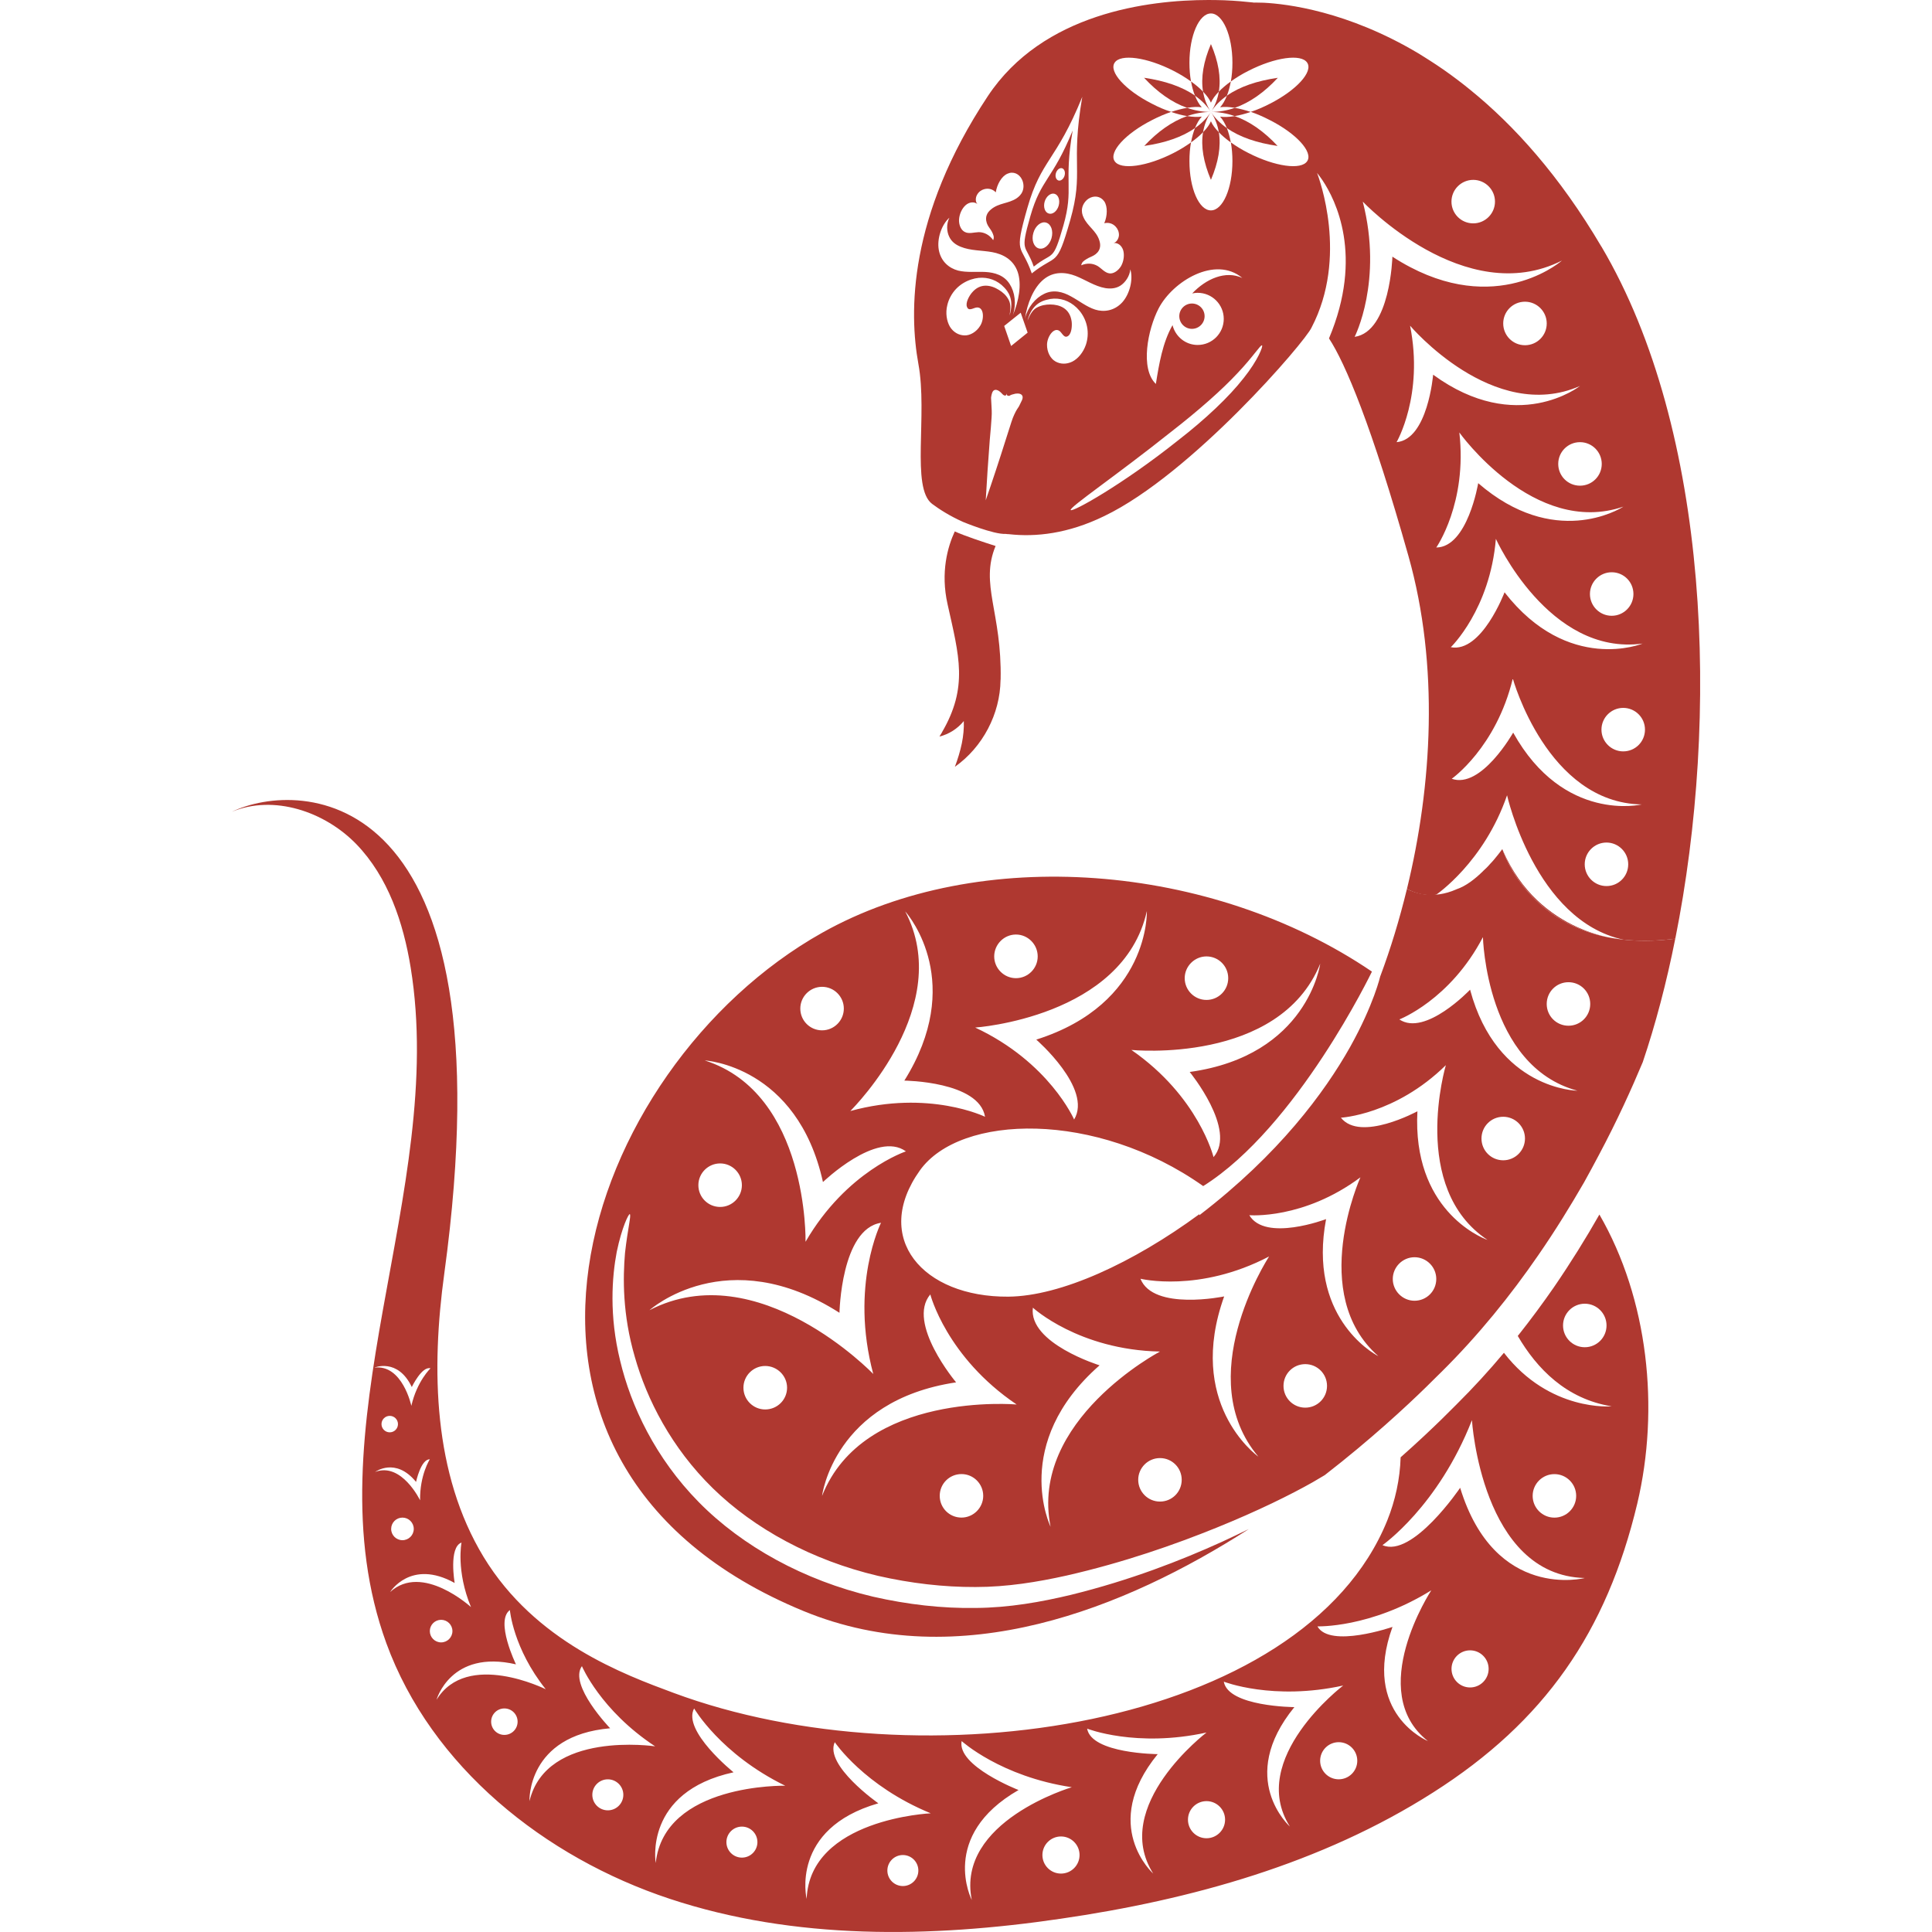 <svg width="80" height="80" viewBox="0 0 80 80" fill="none" xmlns="http://www.w3.org/2000/svg">
<path d="M39 30.331C40.103 28.445 39.713 27.163 39.238 25.026C38.937 23.695 39.243 22.635 39.535 22.005C39.925 22.184 40.728 22.45 41.225 22.608C40.567 24.198 41.489 25.348 41.434 28.139C41.434 28.143 41.433 28.146 41.43 28.15V28.155C41.414 29.563 40.691 30.939 39.54 31.751C39.658 31.435 39.76 31.109 39.829 30.774C39.889 30.472 39.921 30.16 39.909 29.857C39.655 30.169 39.298 30.401 38.901 30.499C38.931 30.442 38.967 30.392 38.996 30.342C39.001 30.336 39.007 30.335 39.001 30.331H39Z" fill="#AF3830"/>
<path d="M66.228 50.291C65.67 51.273 65.04 52.287 64.34 53.308C63.885 53.964 63.397 54.626 62.881 55.277C62.87 55.291 62.858 55.304 62.847 55.317C63.638 56.674 64.856 57.93 66.736 58.233C66.736 58.233 64.173 58.472 62.274 56.016C62.272 56.019 62.27 56.023 62.267 56.025C61.659 56.752 61.008 57.463 60.314 58.152C60.303 58.152 59.451 59.058 57.997 60.344C57.97 61.245 57.775 62.134 57.444 62.959C53.966 71.558 38.146 73.901 27.903 70.103C25.842 69.338 22.169 67.993 20.026 64.472C17.936 61.027 17.85 56.714 18.398 52.727C21.188 32.301 12.388 32.274 9.6 33.614C11.341 32.892 13.446 33.603 14.759 34.959C16.072 36.321 16.702 38.204 17.005 40.064C18.518 49.369 12.773 59.183 15.996 68.037C17.862 73.159 22.556 76.913 27.736 78.627C32.907 80.341 38.522 80.244 43.914 79.452C49.334 78.665 54.732 77.163 59.343 74.222C63.96 71.286 66.527 67.576 67.796 62.26C68.729 58.321 68.251 53.791 66.228 50.292V50.291ZM65.622 55.786C65.125 55.786 64.722 55.383 64.722 54.885C64.722 54.388 65.125 53.984 65.622 53.984C66.12 53.984 66.523 54.388 66.523 54.885C66.523 55.383 66.12 55.786 65.622 55.786ZM17.052 57.433C17.052 57.433 17.469 56.561 17.827 56.659C17.827 56.659 17.267 57.188 17.033 58.213C17.033 58.213 16.665 56.484 15.501 56.63C15.501 56.63 16.47 56.217 17.051 57.433H17.052ZM16.479 58.969C16.479 59.157 16.327 59.31 16.138 59.31C15.95 59.31 15.797 59.157 15.797 58.969C15.797 58.78 15.95 58.628 16.138 58.628C16.327 58.628 16.479 58.78 16.479 58.969ZM15.531 60.952C15.531 60.952 16.375 60.32 17.228 61.363C17.228 61.363 17.427 60.416 17.798 60.427C17.798 60.427 17.379 61.073 17.395 62.124C17.395 62.124 16.627 60.532 15.531 60.951V60.952ZM17.133 63.309C17.133 63.567 16.923 63.776 16.665 63.776C16.407 63.776 16.197 63.567 16.197 63.309C16.197 63.05 16.407 62.841 16.665 62.841C16.923 62.841 17.133 63.05 17.133 63.309ZM16.151 65.927C16.151 65.927 17.003 64.535 18.827 65.548C18.827 65.548 18.57 64.072 19.11 63.874C19.11 63.874 18.877 65.043 19.503 66.547C19.503 66.547 17.485 64.697 16.15 65.926L16.151 65.927ZM17.798 67.54C17.798 67.282 18.008 67.073 18.266 67.073C18.524 67.073 18.734 67.282 18.734 67.54C18.734 67.798 18.524 68.008 18.266 68.008C18.008 68.008 17.798 67.798 17.798 67.54ZM18.075 70.386C18.075 70.386 18.656 68.29 21.365 68.917C21.365 68.917 20.493 67.121 21.113 66.669C21.113 66.669 21.245 68.253 22.598 69.948C22.598 69.948 19.334 68.32 18.075 70.386V70.386ZM20.885 71.839C20.583 71.839 20.337 71.594 20.337 71.291C20.337 70.988 20.583 70.743 20.885 70.743C21.188 70.743 21.433 70.988 21.433 71.291C21.433 71.594 21.188 71.839 20.885 71.839ZM25.169 74.962C24.814 74.962 24.527 74.674 24.527 74.32C24.527 73.966 24.814 73.678 25.169 73.678C25.523 73.678 25.811 73.966 25.811 74.32C25.811 74.674 25.523 74.962 25.169 74.962ZM21.925 74.581C21.925 74.581 21.805 71.867 25.264 71.564C25.264 71.564 23.535 69.768 24.096 68.992C24.096 68.992 24.865 70.822 27.128 72.312C27.128 72.312 22.623 71.64 21.925 74.581ZM30.721 76.92C30.366 76.92 30.079 76.632 30.079 76.278C30.079 75.924 30.366 75.636 30.721 75.636C31.075 75.636 31.363 75.924 31.363 76.278C31.363 76.632 31.075 76.92 30.721 76.92ZM27.152 77.144C27.152 77.144 26.643 74.2 30.375 73.387C30.375 73.387 28.238 71.668 28.742 70.743C28.742 70.743 29.836 72.633 32.514 73.943C32.514 73.943 27.504 73.837 27.152 77.143V77.144ZM37.386 78.097C37.031 78.097 36.744 77.809 36.744 77.455C36.744 77.1 37.031 76.813 37.386 76.813C37.74 76.813 38.027 77.1 38.027 77.455C38.027 77.809 37.74 78.097 37.386 78.097ZM33.401 78.632C33.401 78.632 32.698 75.728 36.37 74.671C36.37 74.671 34.123 73.096 34.566 72.14C34.566 72.14 35.782 73.954 38.54 75.085C38.54 75.085 33.534 75.31 33.401 78.632ZM64.365 61.04C64.862 61.04 65.266 61.444 65.266 61.941C65.266 62.438 64.862 62.842 64.365 62.842C63.868 62.842 63.464 62.438 63.464 61.941C63.464 61.444 63.868 61.04 64.365 61.04ZM40.24 78.677C40.24 78.677 38.864 76.024 42.176 74.121C42.176 74.121 39.619 73.128 39.82 72.094C39.82 72.094 41.434 73.565 44.382 74.005C44.382 74.005 39.575 75.419 40.24 78.677ZM43.933 77.581C43.508 77.581 43.164 77.237 43.164 76.813C43.164 76.389 43.509 76.044 43.933 76.044C44.357 76.044 44.702 76.389 44.702 76.813C44.702 77.237 44.357 77.581 43.933 77.581ZM47.939 72.635C47.939 72.635 45.196 72.618 45.016 71.58C45.016 71.58 47.048 72.379 49.959 71.74C49.959 71.74 45.971 74.774 47.752 77.581C47.752 77.581 45.522 75.592 47.939 72.634V72.635ZM49.959 76.118C49.534 76.118 49.191 75.773 49.191 75.349C49.191 74.925 49.535 74.581 49.959 74.581C50.383 74.581 50.728 74.925 50.728 75.349C50.728 75.773 50.383 76.118 49.959 76.118ZM53.598 70.688C53.598 70.688 50.856 70.672 50.675 69.634C50.675 69.634 52.707 70.433 55.619 69.794C55.619 69.794 51.631 72.827 53.412 75.634C53.412 75.634 51.182 73.646 53.598 70.687V70.688ZM55.433 73.677C55.008 73.677 54.664 73.333 54.664 72.909C54.664 72.484 55.009 72.14 55.433 72.14C55.857 72.14 56.202 72.484 56.202 72.909C56.202 73.333 55.857 73.677 55.433 73.677ZM59.127 72.094C59.127 72.094 56.362 70.961 57.66 67.367C57.66 67.367 55.067 68.263 54.552 67.344C54.552 67.344 56.734 67.422 59.267 65.852C59.267 65.852 56.514 70.038 59.127 72.094ZM60.873 69.874C60.448 69.874 60.104 69.529 60.104 69.105C60.104 68.681 60.449 68.337 60.873 68.337C61.297 68.337 61.641 68.681 61.641 69.105C61.641 69.529 61.297 69.874 60.873 69.874ZM60.462 61.606C60.462 61.606 58.484 64.53 57.245 63.981C57.245 63.981 59.552 62.377 60.95 58.805C60.95 58.805 61.345 65.241 65.622 65.342C65.622 65.342 61.9 66.307 60.462 61.607V61.606Z" fill="#AF3830"/>
<path d="M62.224 35.203C62.213 35.176 62.208 35.159 62.208 35.159C62.203 35.164 62.197 35.175 62.192 35.181C62.089 35.322 61.98 35.452 61.883 35.572C61.828 35.637 61.763 35.713 61.693 35.783C61.682 35.794 61.671 35.805 61.666 35.815C61.601 35.891 61.525 35.962 61.449 36.032C61.433 36.043 61.422 36.059 61.405 36.076C61.085 36.39 60.7 36.695 60.304 36.825C60.3 36.829 60.297 36.831 60.293 36.831C59.338 37.248 58.595 36.982 58.258 36.809C57.949 38.079 57.58 39.288 57.162 40.406L57.157 40.411C57.157 40.411 56.891 41.589 55.903 43.358C54.845 45.235 52.957 47.796 49.664 50.319C49.659 50.313 49.659 50.297 49.664 50.275C46.924 52.288 43.93 53.671 41.754 53.692C38.206 53.719 36.091 51.262 38.092 48.462C39.758 46.13 45.378 45.972 49.822 49.113C53.711 46.672 56.809 40.232 56.809 40.232C50.169 35.723 40.545 34.964 34.04 38.626C24.074 44.219 18.491 60.625 33.28 66.713C39.747 69.371 46.605 66.593 51.71 63.316C51.362 63.484 50.999 63.658 50.613 63.837C48.894 64.618 46.789 65.438 44.342 66.04C43.121 66.332 41.792 66.572 40.397 66.582C39.014 66.604 37.581 66.441 36.15 66.115C33.291 65.442 30.74 64.032 28.939 62.204C27.132 60.37 26.124 58.211 25.679 56.345C25.217 54.467 25.342 52.873 25.538 51.836C25.755 50.8 26.026 50.274 26.075 50.274C26.151 50.295 25.994 50.86 25.88 51.885C25.793 52.905 25.771 54.424 26.287 56.188C26.781 57.935 27.795 59.942 29.515 61.624C31.235 63.306 33.638 64.613 36.357 65.253C37.713 65.562 39.074 65.72 40.393 65.715C41.706 65.715 42.959 65.508 44.158 65.242C46.54 64.699 48.644 63.957 50.364 63.262C52.094 62.562 53.446 61.89 54.351 61.379C54.542 61.27 54.704 61.173 54.856 61.081C55.816 60.337 56.657 59.627 57.356 59.009C58.811 57.723 59.663 56.817 59.679 56.817C61.225 55.287 62.56 53.627 63.699 51.972C64.404 50.952 65.028 49.937 65.592 48.961C65.804 48.576 66.01 48.201 66.206 47.827C66.966 46.4 67.562 45.081 68.023 43.981C68.549 42.424 69.005 40.699 69.369 38.87C63.906 39.576 62.381 35.659 62.224 35.203ZM49.957 39.603C50.456 39.603 50.858 40.005 50.858 40.504C50.858 41.003 50.456 41.405 49.957 41.405C49.458 41.405 49.056 40.998 49.056 40.504C49.056 40.011 49.464 39.603 49.957 39.603ZM54.667 39.907C54.667 39.907 54.157 43.71 49.263 44.388C49.263 44.388 51.227 46.786 50.25 47.914C50.25 47.914 49.631 45.402 46.849 43.476C46.849 43.476 52.963 44.09 54.667 39.906V39.907ZM42.069 38.697C42.562 38.697 42.969 39.104 42.969 39.603C42.969 40.102 42.562 40.504 42.069 40.504C41.575 40.504 41.168 40.097 41.168 39.603C41.168 39.11 41.57 38.697 42.069 38.697ZM47.489 37.726C47.489 37.726 47.624 41.556 42.91 43.048C42.91 43.048 45.248 45.077 44.477 46.357C44.477 46.357 43.446 43.981 40.381 42.549C40.381 42.549 46.507 42.131 47.489 37.726ZM37.485 37.742C37.681 37.964 39.959 40.726 37.447 44.746C37.447 44.746 40.545 44.773 40.788 46.243C40.788 46.243 38.466 45.109 35.211 46.005C35.417 45.793 39.524 41.627 37.484 37.742H37.485ZM34.04 40.862C34.539 40.862 34.941 41.269 34.941 41.763C34.941 42.257 34.539 42.664 34.04 42.664C33.541 42.664 33.139 42.262 33.139 41.763C33.139 41.264 33.546 40.862 34.04 40.862ZM34.077 48.946C34.077 48.946 36.307 46.797 37.512 47.676C37.512 47.676 35.054 48.49 33.356 51.419C33.356 51.419 33.486 45.278 29.184 43.911C29.184 43.911 33.009 44.117 34.077 48.946ZM29.819 48.175C30.318 48.175 30.72 48.582 30.72 49.076C30.72 49.569 30.318 49.977 29.819 49.977C29.32 49.977 28.918 49.575 28.918 49.076C28.918 48.577 29.325 48.175 29.819 48.175ZM26.895 54.251C26.895 54.251 30.09 51.376 34.761 54.36C34.761 54.36 34.826 50.888 36.481 50.633C36.481 50.633 35.179 53.226 36.16 56.894C36.16 56.894 31.386 51.925 26.894 54.252L26.895 54.251ZM31.685 58.363C31.191 58.363 30.784 57.962 30.784 57.462C30.784 56.964 31.191 56.562 31.685 56.562C32.178 56.562 32.591 56.964 32.591 57.462C32.591 57.962 32.184 58.363 31.685 58.363ZM39.813 62.84C39.313 62.84 38.912 62.438 38.912 61.939C38.912 61.44 39.313 61.038 39.813 61.038C40.312 61.038 40.713 61.445 40.713 61.939C40.713 62.433 40.306 62.84 39.813 62.84ZM34.04 61.939C34.04 61.939 34.523 58 39.59 57.24C39.59 57.24 37.523 54.782 38.522 53.599C38.522 53.599 39.188 56.193 42.097 58.157C42.097 58.157 35.76 57.593 34.041 61.939H34.04ZM43.502 63.219C43.502 63.219 41.83 59.785 45.531 56.535C45.531 56.535 42.579 55.623 42.769 54.148C42.769 54.148 44.663 55.895 48.032 55.965C48.032 55.965 42.617 58.813 43.502 63.219ZM48.032 62.177C47.532 62.177 47.131 61.77 47.131 61.276C47.131 60.783 47.532 60.376 48.032 60.376C48.531 60.376 48.932 60.777 48.932 61.276C48.932 61.776 48.531 62.177 48.032 62.177ZM52.106 60.317C51.965 60.214 49.117 58.076 50.69 53.682C50.69 53.682 47.755 54.29 47.224 52.95C47.224 52.95 49.648 53.546 52.551 52.027C52.415 52.239 49.355 57.056 52.106 60.317ZM54.048 58.288C53.549 58.288 53.147 57.886 53.147 57.387C53.147 56.888 53.549 56.486 54.048 56.486C54.547 56.486 54.949 56.888 54.949 57.387C54.949 57.886 54.547 58.288 54.048 58.288ZM54.91 50.481C54.91 50.481 52.393 51.436 51.731 50.319C51.731 50.319 53.972 50.509 56.332 48.751C56.332 48.751 54.145 53.591 57.075 56.156C56.782 56.005 54.157 54.474 54.91 50.482V50.481ZM58.572 53.861C58.079 53.861 57.672 53.454 57.672 52.96C57.672 52.467 58.079 52.059 58.572 52.059C59.066 52.059 59.473 52.461 59.473 52.96C59.473 53.459 59.072 53.861 58.572 53.861ZM58.692 46.015C58.692 46.015 56.327 47.301 55.524 46.281C55.524 46.281 57.77 46.167 59.87 44.106C59.87 44.106 58.351 49.189 61.595 51.343C61.263 51.223 58.48 50.052 58.692 46.015ZM62.245 48.045C61.746 48.045 61.345 47.643 61.345 47.144C61.345 46.645 61.746 46.243 62.245 46.243C62.744 46.243 63.146 46.65 63.146 47.144C63.146 47.638 62.744 48.045 62.245 48.045ZM60.873 40.981C60.873 40.981 59.018 42.934 57.944 42.212C57.944 42.212 60.044 41.41 61.405 38.805C61.405 38.805 61.53 44.144 65.317 45.164C65.317 45.164 61.986 45.132 60.873 40.981ZM64.947 42.473C64.448 42.473 64.046 42.071 64.046 41.572C64.046 41.073 64.448 40.671 64.947 40.671C65.446 40.671 65.848 41.073 65.848 41.572C65.848 42.071 65.446 42.473 64.947 42.473Z" fill="#AF3830"/>
<path d="M44.417 5.403C43.577 7.465 43.109 7.394 42.665 8.951C42.22 10.508 42.464 10.064 42.806 11.04C43.614 10.389 43.587 10.899 44.032 9.342C44.476 7.785 44.037 7.6 44.417 5.403H44.417ZM43.543 9.857C43.457 10.156 43.223 10.346 43.011 10.286C42.805 10.226 42.702 9.939 42.789 9.646C42.87 9.353 43.109 9.157 43.315 9.217C43.526 9.277 43.624 9.565 43.542 9.857H43.543ZM43.837 8.517C43.772 8.745 43.587 8.891 43.43 8.843C43.268 8.799 43.192 8.577 43.257 8.349C43.322 8.127 43.507 7.981 43.664 8.024C43.826 8.067 43.902 8.29 43.837 8.517ZM43.94 7.459C43.837 7.514 43.734 7.449 43.712 7.318C43.691 7.183 43.761 7.036 43.864 6.982C43.967 6.927 44.07 6.987 44.092 7.123C44.113 7.253 44.048 7.405 43.94 7.459Z" fill="#AF3830"/>
<path d="M50.142 4.636C49.807 4.636 49.478 4.578 49.155 4.466C48.953 4.499 48.728 4.556 48.494 4.635C48.729 4.716 48.952 4.773 49.156 4.807C49.477 4.694 49.806 4.636 50.141 4.636H50.142Z" fill="#AF3830"/>
<path d="M50.469 3.794C50.566 3.208 50.45 2.542 50.142 1.825C49.835 2.543 49.718 3.209 49.816 3.796C49.973 3.956 50.084 4.111 50.142 4.251C50.2 4.11 50.314 3.955 50.469 3.795V3.794Z" fill="#AF3830"/>
<path d="M51.13 4.465C51.756 4.247 52.356 3.822 52.912 3.221C52.047 3.346 51.331 3.59 50.803 3.962C50.724 4.162 50.629 4.325 50.523 4.441C50.688 4.416 50.896 4.425 51.13 4.464V4.465Z" fill="#AF3830"/>
<path d="M50.142 4.636C49.974 4.38 49.866 4.098 49.816 3.795C49.683 3.657 49.513 3.512 49.318 3.372C49.357 3.59 49.411 3.79 49.481 3.961C49.753 4.153 49.975 4.376 50.142 4.636Z" fill="#AF3830"/>
<path d="M50.143 4.636C50.311 4.893 50.419 5.174 50.469 5.477C50.602 5.615 50.769 5.758 50.965 5.898C50.925 5.679 50.87 5.476 50.801 5.303C50.53 5.114 50.309 4.892 50.143 4.636Z" fill="#AF3830"/>
<path d="M50.52 4.829C50.627 4.943 50.722 5.106 50.801 5.303C51.327 5.674 52.039 5.918 52.902 6.043C52.345 5.448 51.752 5.026 51.128 4.808C50.894 4.846 50.688 4.855 50.52 4.83V4.829Z" fill="#AF3830"/>
<path d="M50.142 4.636C50.479 4.636 50.807 4.694 51.128 4.807C51.332 4.773 51.555 4.715 51.79 4.635C51.556 4.557 51.333 4.499 51.129 4.466C50.806 4.578 50.476 4.636 50.142 4.636H50.142Z" fill="#AF3830"/>
<path d="M50.143 4.636C50.309 4.377 50.532 4.153 50.803 3.962C50.871 3.791 50.925 3.592 50.966 3.373C50.77 3.513 50.603 3.655 50.47 3.794C50.419 4.098 50.312 4.379 50.144 4.636H50.143Z" fill="#AF3830"/>
<path d="M49.816 5.475C49.718 6.061 49.835 6.724 50.142 7.447C50.45 6.724 50.566 6.061 50.469 5.476C50.314 5.316 50.2 5.161 50.142 5.021C50.084 5.161 49.973 5.314 49.816 5.474V5.475Z" fill="#AF3830"/>
<path d="M49.157 4.807C48.533 5.025 47.938 5.448 47.382 6.042C48.245 5.917 48.958 5.673 49.483 5.302C49.562 5.105 49.657 4.942 49.764 4.828C49.596 4.853 49.391 4.844 49.157 4.806V4.807Z" fill="#AF3830"/>
<path d="M49.483 5.302C49.413 5.475 49.358 5.677 49.318 5.897C49.512 5.757 49.681 5.614 49.816 5.475C49.867 5.173 49.974 4.893 50.142 4.636C49.974 4.892 49.754 5.114 49.483 5.303V5.302Z" fill="#AF3830"/>
<path d="M49.763 4.442C49.655 4.325 49.559 4.16 49.482 3.96C48.953 3.59 48.236 3.345 47.373 3.22C47.93 3.821 48.529 4.246 49.156 4.465C49.39 4.425 49.597 4.417 49.763 4.442Z" fill="#AF3830"/>
<path d="M66.309 10.21C64.578 7.274 62.691 5.186 60.867 3.71C60.688 3.564 60.515 3.428 60.342 3.298C59.957 3.005 59.571 2.739 59.197 2.501C59.04 2.398 58.883 2.305 58.73 2.208C55.784 0.454 53.282 0.162 52.328 0.113C52.062 0.103 51.916 0.108 51.916 0.108C51.916 0.108 51.905 0.108 51.889 0.103C51.867 0.103 51.829 0.097 51.775 0.092C51.584 0.071 51.205 0.032 50.695 0.011C50.5 0.005 50.277 0 50.039 0C47.549 0 43.182 0.543 40.903 3.982C37.594 8.973 37.643 12.95 38.028 15.066C38.419 17.176 37.713 20.198 38.597 20.865C38.874 21.071 39.308 21.359 39.883 21.614C39.883 21.614 41.142 22.135 41.641 22.108C41.684 22.113 41.727 22.119 41.776 22.119C42.883 22.244 44.224 22.102 45.726 21.369C49.339 19.633 54.054 14.143 54.309 13.562C55.834 10.638 54.623 7.394 54.537 7.16C54.618 7.263 54.694 7.366 54.764 7.469C55.302 8.272 56.473 10.588 55.031 14.012C55.704 15.038 56.799 17.625 58.324 23.035C59.599 27.564 59.301 32.528 58.259 36.809C58.936 37.164 59.471 37.046 59.471 37.046C59.471 37.046 61.449 35.708 62.404 32.93C62.404 32.93 63.563 38.121 67.22 38.909C67.22 38.909 63.744 38.736 62.225 35.203C62.383 35.658 63.907 39.576 69.37 38.871C71.204 29.718 70.825 17.848 66.311 10.209L66.309 10.21ZM45.725 8.338C45.871 8.555 45.855 8.946 45.725 9.244C45.905 9.2 46.078 9.255 46.197 9.385C46.279 9.471 46.338 9.596 46.333 9.743C46.322 9.895 46.219 10.041 46.111 10.063C46.284 10.042 46.442 10.161 46.507 10.356C46.567 10.552 46.534 10.818 46.421 11.018C46.301 11.213 46.112 11.338 45.948 11.321C45.753 11.3 45.617 11.12 45.455 11.018C45.254 10.898 45.01 10.882 44.771 10.986C44.797 10.845 44.885 10.796 44.988 10.73C45.085 10.665 45.194 10.633 45.297 10.573C45.399 10.513 45.503 10.416 45.54 10.275C45.572 10.161 45.551 10.047 45.519 9.949C45.389 9.547 45.036 9.374 44.868 9.005C44.814 8.897 44.781 8.762 44.808 8.621C44.84 8.453 44.949 8.312 45.069 8.23C45.302 8.078 45.573 8.121 45.725 8.339V8.338ZM46.805 11.153C46.93 11.577 46.779 12.173 46.474 12.515C46.143 12.878 45.704 12.933 45.346 12.819C44.988 12.704 44.679 12.45 44.342 12.27C44.011 12.085 43.621 11.977 43.235 12.168C42.872 12.341 42.557 12.716 42.438 13.199C42.535 12.575 42.791 11.913 43.219 11.566C43.637 11.224 44.131 11.268 44.538 11.425C44.95 11.587 45.33 11.853 45.764 11.929C45.964 11.961 46.187 11.956 46.388 11.832C46.594 11.702 46.779 11.436 46.805 11.153ZM44.814 4.014C44.325 6.857 44.889 7.101 44.315 9.119C43.74 11.137 43.772 10.48 42.724 11.321C42.28 10.052 41.965 10.632 42.54 8.614C43.115 6.596 43.728 6.689 44.813 4.014H44.814ZM39.985 8.495C40.143 8.359 40.343 8.343 40.474 8.451C40.392 8.375 40.382 8.196 40.458 8.066C40.528 7.936 40.648 7.86 40.756 7.833C40.935 7.784 41.109 7.833 41.233 7.964C41.283 7.638 41.472 7.297 41.717 7.193C41.955 7.084 42.21 7.193 42.325 7.448C42.384 7.579 42.406 7.757 42.341 7.921C42.291 8.051 42.189 8.148 42.091 8.214C41.749 8.436 41.364 8.398 41.038 8.669C40.957 8.734 40.881 8.821 40.848 8.935C40.809 9.076 40.843 9.217 40.897 9.32C40.951 9.422 41.027 9.505 41.082 9.613C41.131 9.721 41.179 9.813 41.126 9.944C40.979 9.732 40.762 9.613 40.529 9.613C40.334 9.618 40.122 9.694 39.954 9.607C39.802 9.537 39.704 9.33 39.711 9.103C39.721 8.875 39.83 8.63 39.987 8.495H39.985ZM38.873 10.345C38.792 9.895 38.982 9.308 39.312 9.015C39.182 9.271 39.198 9.59 39.307 9.807C39.41 10.024 39.594 10.144 39.785 10.22C40.197 10.387 40.658 10.361 41.092 10.442C41.526 10.523 41.959 10.745 42.139 11.256C42.318 11.777 42.183 12.477 41.938 13.058C42.095 12.585 42.025 12.097 41.808 11.761C41.58 11.398 41.189 11.284 40.809 11.262C40.43 11.241 40.034 11.294 39.67 11.203C39.302 11.105 38.96 10.829 38.873 10.345V10.345ZM40.04 12.705C40.11 12.911 40.317 12.737 40.452 12.732C40.745 12.71 40.761 13.204 40.593 13.481C40.436 13.747 40.16 13.899 39.937 13.888C39.699 13.883 39.476 13.758 39.335 13.53C39.199 13.297 39.144 12.96 39.226 12.635C39.252 12.52 39.296 12.402 39.351 12.298C39.617 11.783 40.116 11.549 40.523 11.506C40.919 11.468 41.304 11.603 41.586 11.908C41.722 12.054 42.015 12.386 41.803 13.063C41.847 12.813 41.863 12.58 41.759 12.402C41.662 12.222 41.516 12.098 41.363 12.005C41.037 11.799 40.587 11.702 40.24 12.125C40.131 12.255 39.974 12.532 40.039 12.705H40.04ZM42.308 16.59C42.291 16.628 42.269 16.671 42.248 16.715C42.237 16.736 42.226 16.758 42.216 16.78C42.2 16.806 42.205 16.818 42.161 16.877C42.091 16.974 42.02 17.105 41.939 17.306C41.863 17.506 41.771 17.831 41.646 18.206C41.408 18.966 41.06 20.019 40.816 20.719L40.821 20.659C40.853 20.068 40.924 18.966 40.984 18.217C41.016 17.843 41.049 17.517 41.059 17.295C41.07 17.175 41.065 17.094 41.065 17.002C41.059 16.921 41.059 16.845 41.054 16.78C41.049 16.649 41.038 16.536 41.038 16.471C41.043 16.416 41.054 16.368 41.065 16.324C41.086 16.238 41.119 16.173 41.179 16.151C41.233 16.13 41.304 16.146 41.38 16.2C41.418 16.227 41.461 16.265 41.505 16.315C41.543 16.358 41.565 16.364 41.586 16.374C41.673 16.407 41.695 16.299 41.695 16.288V16.348C41.7 16.374 41.722 16.391 41.776 16.391C41.782 16.402 41.831 16.37 41.863 16.353C41.901 16.342 41.934 16.326 41.972 16.321C42.037 16.299 42.097 16.294 42.151 16.294C42.254 16.299 42.314 16.338 42.336 16.397C42.358 16.451 42.342 16.516 42.309 16.592L42.308 16.59ZM41.868 14.327L41.581 13.497L42.265 12.949L42.552 13.774L41.868 14.327ZM43.697 14.962C43.501 14.853 43.349 14.577 43.355 14.268C43.36 13.942 43.637 13.535 43.87 13.703C43.984 13.784 44.065 14.04 44.239 13.904C44.38 13.79 44.396 13.476 44.374 13.308C44.298 12.76 43.87 12.608 43.484 12.608C43.299 12.608 43.115 12.64 42.931 12.738C42.751 12.835 42.643 13.042 42.546 13.276C42.725 12.592 43.154 12.461 43.343 12.413C43.74 12.299 44.146 12.392 44.461 12.636C44.781 12.879 45.08 13.346 45.036 13.921C45.025 14.041 45.004 14.159 44.965 14.274C44.856 14.594 44.639 14.854 44.401 14.974C44.157 15.093 43.902 15.083 43.696 14.963L43.697 14.962ZM51.492 15.662C50.896 16.427 49.919 17.355 48.769 18.245C46.48 20.068 44.401 21.223 44.336 21.12C44.265 21.012 46.219 19.694 48.486 17.887C49.631 16.997 50.602 16.14 51.242 15.451C51.893 14.767 52.197 14.268 52.257 14.301C52.311 14.323 52.099 14.904 51.492 15.663L51.492 15.662ZM49.593 12.125C50.19 12.125 50.673 12.608 50.673 13.204C50.673 13.801 50.19 14.284 49.593 14.284C49.089 14.284 48.671 13.936 48.552 13.464C48.139 14.191 47.993 15.075 47.862 15.899C47.201 15.265 47.526 13.637 47.977 12.769C48.562 11.646 50.32 10.572 51.443 11.511C50.743 11.185 49.935 11.549 49.366 12.151C49.442 12.135 49.518 12.124 49.593 12.124V12.125ZM52.583 4.974C53.684 5.533 54.378 6.298 54.129 6.672C53.885 7.051 52.794 6.899 51.693 6.335C51.422 6.199 51.178 6.048 50.967 5.896C51.01 6.134 51.032 6.4 51.032 6.672C51.032 7.8 50.635 8.712 50.142 8.712C49.648 8.712 49.252 7.8 49.252 6.672C49.252 6.4 49.273 6.134 49.317 5.896C49.105 6.048 48.861 6.199 48.595 6.335C47.494 6.899 46.398 7.051 46.154 6.672C45.904 6.298 46.598 5.533 47.7 4.974C47.971 4.833 48.243 4.718 48.497 4.632C48.236 4.55 47.971 4.436 47.7 4.295C46.598 3.736 45.905 2.971 46.154 2.597C46.397 2.218 47.494 2.369 48.595 2.934C48.861 3.069 49.105 3.221 49.317 3.373C49.273 3.135 49.252 2.868 49.252 2.597C49.252 1.469 49.653 0.557 50.142 0.557C50.63 0.557 51.032 1.469 51.032 2.597C51.032 2.874 51.01 3.135 50.967 3.373C51.178 3.221 51.422 3.069 51.693 2.934C52.795 2.369 53.885 2.218 54.129 2.597C54.379 2.971 53.684 3.736 52.583 4.295C52.311 4.436 52.045 4.55 51.791 4.632C52.046 4.718 52.311 4.833 52.583 4.974ZM67.637 24.597C67.637 25.091 67.236 25.498 66.737 25.498C66.238 25.498 65.836 25.091 65.836 24.597C65.836 24.103 66.238 23.696 66.737 23.696C67.236 23.696 67.637 24.098 67.637 24.597ZM66.325 19.21C66.325 19.709 65.923 20.111 65.424 20.111C64.925 20.111 64.523 19.709 64.523 19.21C64.523 18.711 64.925 18.309 65.424 18.309C65.923 18.309 66.325 18.716 66.325 19.21ZM61.003 7.448C61.502 7.448 61.904 7.855 61.904 8.348C61.904 8.842 61.502 9.249 61.003 9.249C60.504 9.249 60.102 8.847 60.102 8.348C60.102 7.849 60.51 7.448 61.003 7.448ZM56.093 13.947C56.093 13.947 57.276 11.636 56.429 8.348C56.429 8.348 60.651 12.819 64.676 10.79C64.454 10.98 61.649 13.22 57.656 10.628C57.656 10.628 57.575 13.731 56.094 13.948L56.093 13.947ZM64.047 13.394C64.047 13.893 63.645 14.295 63.146 14.295C62.647 14.295 62.245 13.893 62.245 13.394C62.245 12.895 62.647 12.493 63.146 12.493C63.645 12.493 64.047 12.901 64.047 13.394ZM57.829 18.309C57.829 18.309 58.963 16.366 58.388 13.486C58.388 13.486 61.834 17.561 65.425 15.982C65.425 15.982 62.81 18.048 59.343 15.515C59.343 15.515 59.121 18.195 57.83 18.309H57.829ZM59.473 22.671C59.473 22.671 60.764 20.827 60.428 17.908C60.428 17.908 63.521 22.243 67.221 20.979C67.036 21.098 64.345 22.72 61.209 20.007C61.209 20.007 60.77 22.66 59.473 22.671ZM61.941 22.313C61.941 22.313 64.133 27.18 68.018 26.648C68.018 26.648 64.936 27.917 62.3 24.526C62.3 24.526 61.35 27.044 60.075 26.799C60.075 26.799 61.697 25.242 61.941 22.312L61.941 22.313ZM66.521 36.69C66.027 36.69 65.62 36.288 65.62 35.789C65.62 35.29 66.027 34.888 66.521 34.888C67.014 34.888 67.421 35.29 67.421 35.789C67.421 36.288 67.02 36.69 66.521 36.69ZM62.657 30.337C62.657 30.337 61.334 32.681 60.113 32.247C60.113 32.247 61.952 30.956 62.642 28.097C62.642 28.097 64.063 33.245 67.98 33.31C67.98 33.31 64.747 34.092 62.658 30.337H62.657ZM67.214 31.113C66.721 31.113 66.313 30.712 66.313 30.212C66.313 29.713 66.721 29.312 67.214 29.312C67.708 29.312 68.115 29.713 68.115 30.212C68.115 30.712 67.713 31.113 67.214 31.113Z" fill="#AF3830"/>
<path d="M49.356 13.617C49.645 13.617 49.88 13.382 49.88 13.092C49.88 12.803 49.645 12.568 49.356 12.568C49.067 12.568 48.832 12.803 48.832 13.092C48.832 13.382 49.067 13.617 49.356 13.617Z" fill="#AF3830"/>
</svg>
